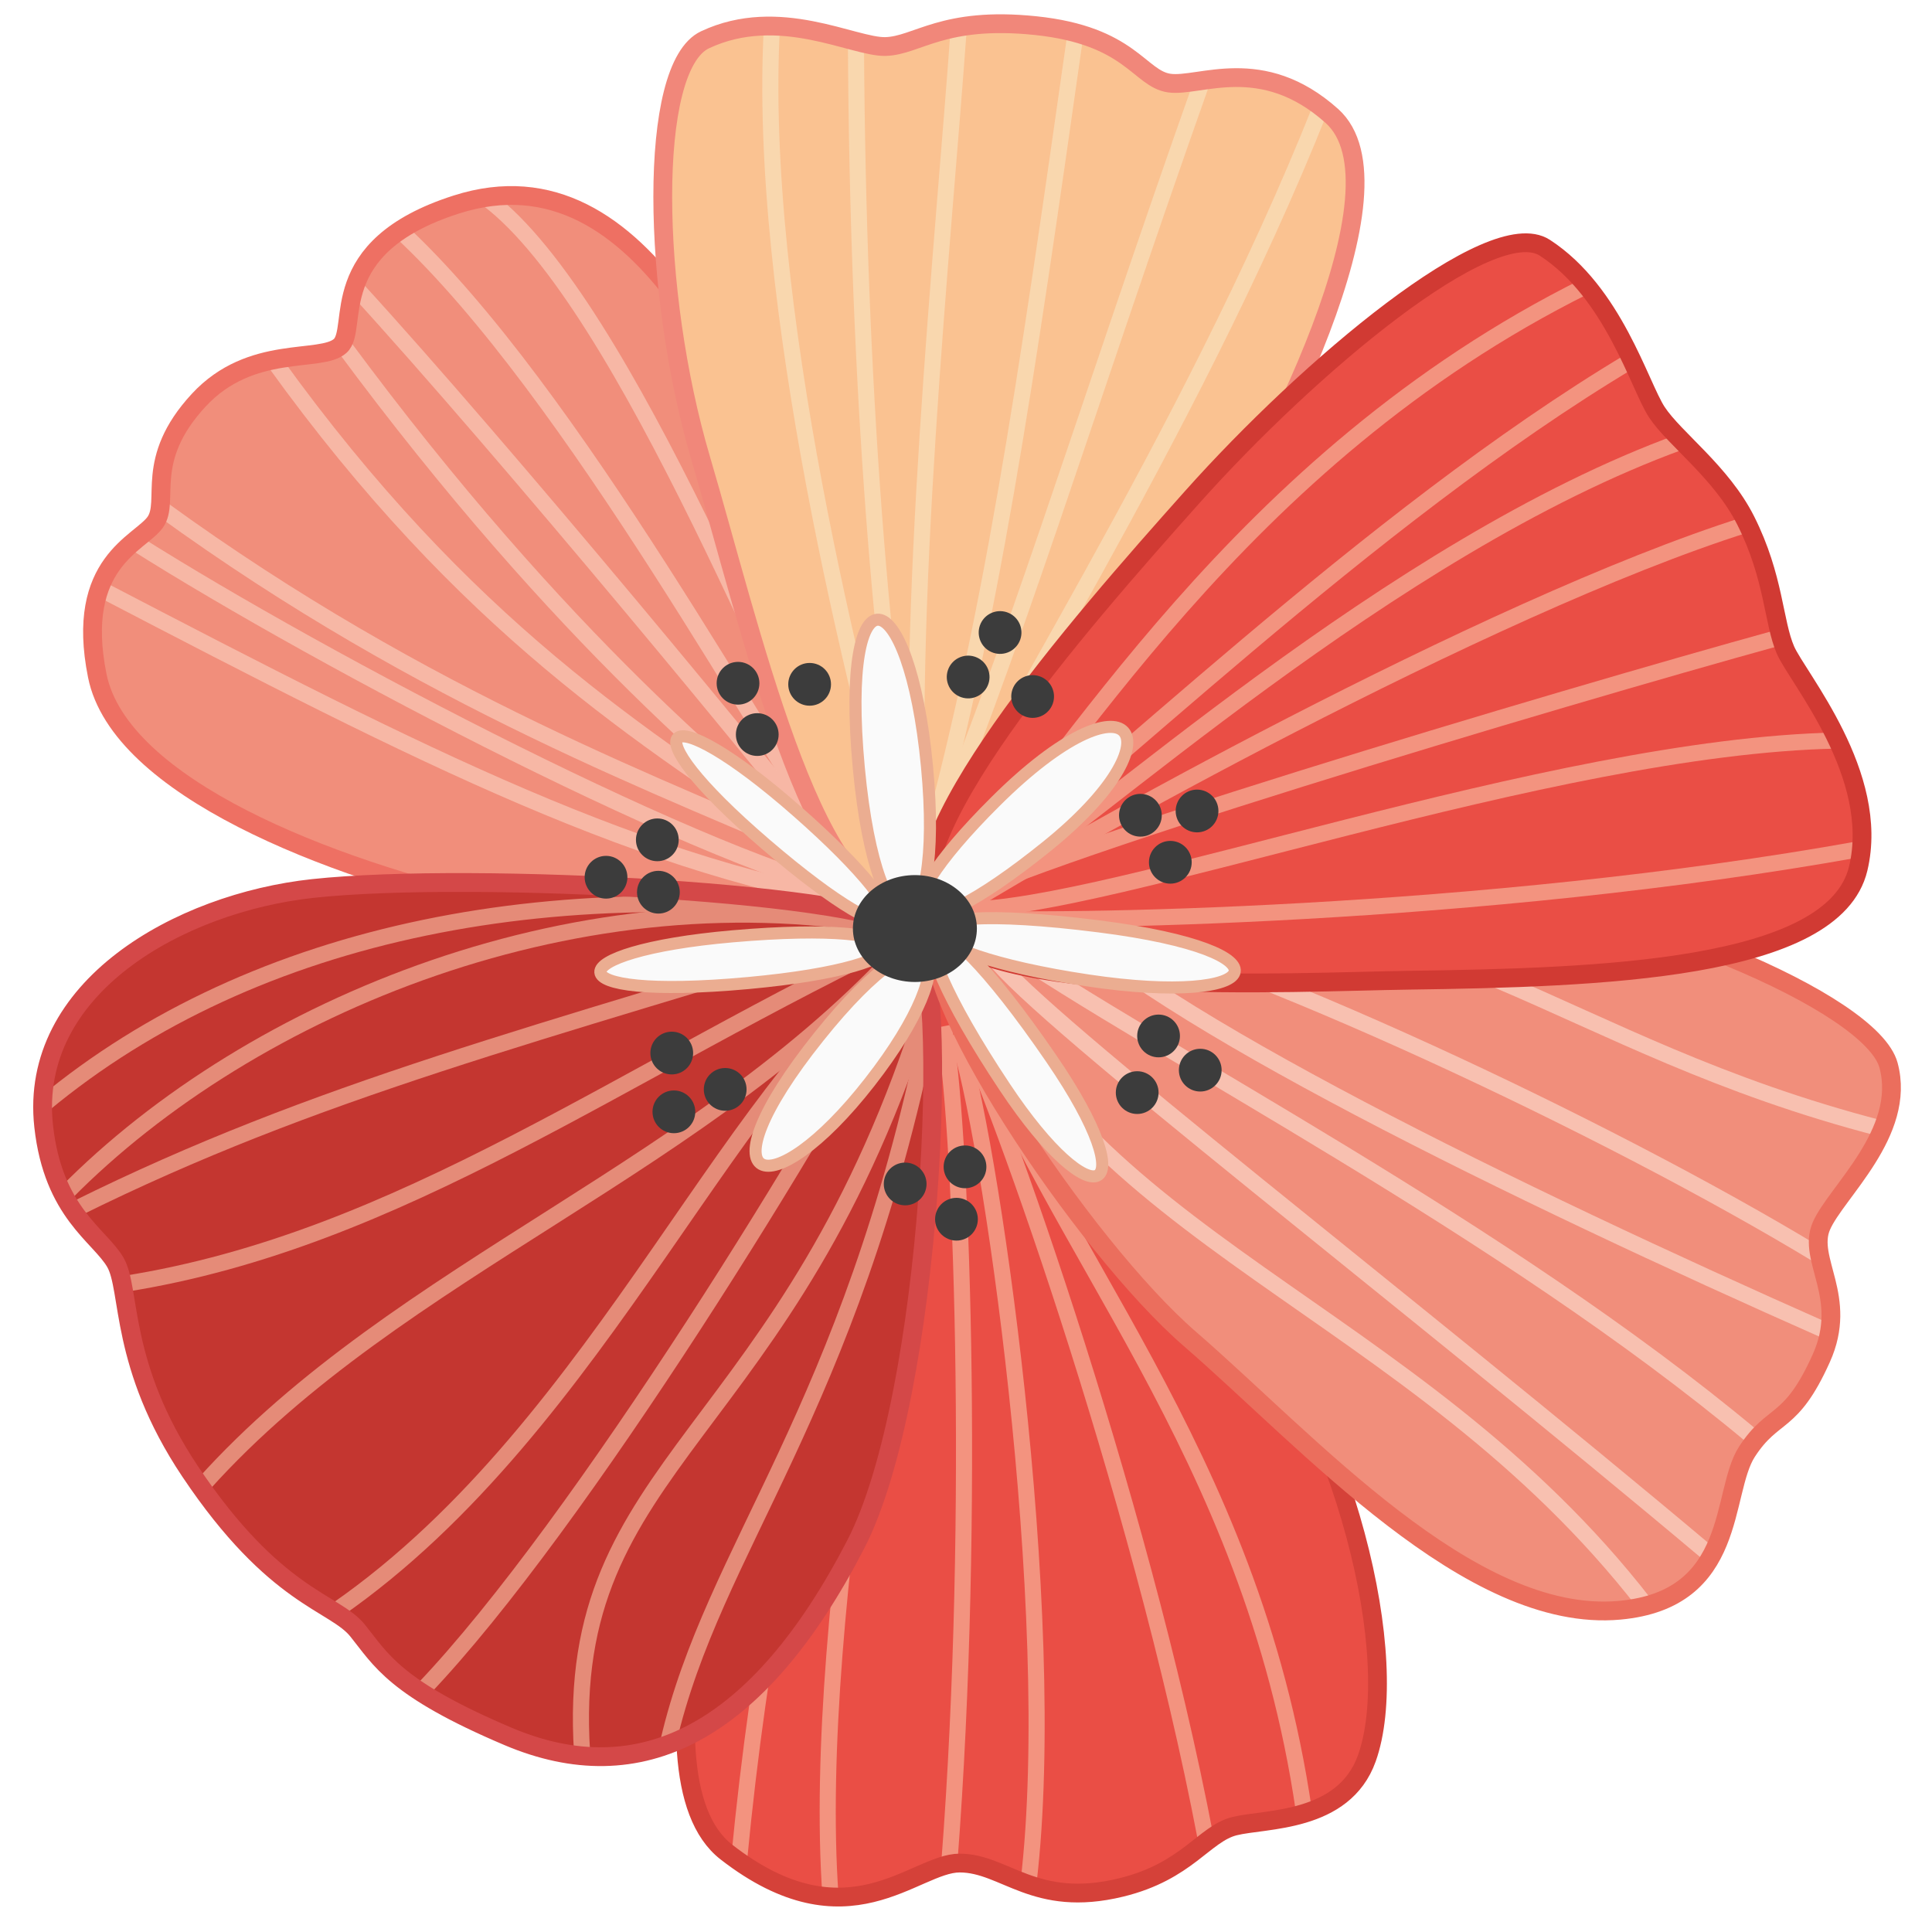 <?xml version="1.0" encoding="UTF-8" standalone="no"?>
<!-- Created with Inkscape (http://www.inkscape.org/) -->

<svg
   xmlns:dc="http://purl.org/dc/elements/1.1/"
   xmlns:cc="http://creativecommons.org/ns#"
   xmlns:rdf="http://www.w3.org/1999/02/22-rdf-syntax-ns#"
   xmlns:svg="http://www.w3.org/2000/svg"
   xmlns="http://www.w3.org/2000/svg"
   version="1.1"
   width="720"
   height="720"
   viewBox="0 0 720 720"
   id="svg2">
  <defs
     id="defs4">
    <filter
       color-interpolation-filters="sRGB"
       id="filter4191-8">
      <feGaussianBlur
         id="feGaussianBlur4193-9"
         stdDeviation="0.391" />
    </filter>
    <filter
       color-interpolation-filters="sRGB"
       id="filter4309">
      <feGaussianBlur
         id="feGaussianBlur4311"
         stdDeviation="0.391" />
    </filter>
    <filter
       color-interpolation-filters="sRGB"
       id="filter4313">
      <feGaussianBlur
         id="feGaussianBlur4315"
         stdDeviation="0.386" />
    </filter>
    <filter
       color-interpolation-filters="sRGB"
       id="filter4309-7">
      <feGaussianBlur
         id="feGaussianBlur4311-3"
         stdDeviation="0.391" />
    </filter>
    <filter
       color-interpolation-filters="sRGB"
       id="filter4191-8-0">
      <feGaussianBlur
         id="feGaussianBlur4193-9-9"
         stdDeviation="0.391" />
    </filter>
    <filter
       color-interpolation-filters="sRGB"
       id="filter4647">
      <feGaussianBlur
         id="feGaussianBlur4649"
         stdDeviation="0.313" />
    </filter>
    <filter
       color-interpolation-filters="sRGB"
       id="filter4309-7-9">
      <feGaussianBlur
         id="feGaussianBlur4311-3-4"
         stdDeviation="0.391" />
    </filter>
  </defs>
  <g
     id="layer4"
     style="display:inline">
    <path
       d="M 302.957,208.349 C 276.962,151.304 241.121,53.51 170.094,76.208 c -49.741,15.896 -36.104,46.213 -43.325,52.712 -7.221,6.499 -33.195,-0.869 -52.712,20.218 -20.657,22.319 -10.62,37.497 -16.185,45.44 -5.565,7.943 -30.122,14.937 -21.626,57.22 8.352,41.566 86.301,71.89 149.187,86.103 63.12,14.266 142.797,18.475 151.462,5.478 8.665,-12.997 -7.891,-77.871 -33.938,-135.029 z"
       id="path3918"
       style="color:#000000;fill:#f18e7b;fill-opacity:1;stroke:none;stroke-width:1px;marker:none;visibility:visible;display:inline;overflow:visible;enable-background:accumulate" />
    <g
       transform="matrix(2.888,0,0,2.888,-266.043,-1028.578)"
       id="g4258"
       style="opacity:0.63;color:#000000;fill:none;stroke:#fad0be;stroke-width:2.077;stroke-linecap:butt;stroke-linejoin:miter;stroke-miterlimit:4;stroke-opacity:1;stroke-dasharray:none;stroke-dashoffset:0;marker:none;visibility:visible;display:inline;overflow:visible;filter:url(#filter4313);enable-background:accumulate">
      <path
         d="m 155.033,381.826 c 17.854,13.435 38.714,68.059 49.674,88.565"
         id="path3937"
         style="color:#000000;fill:none;stroke:#fad0be;stroke-width:2.077;stroke-linecap:butt;stroke-linejoin:miter;stroke-miterlimit:4;stroke-opacity:1;stroke-dasharray:none;stroke-dashoffset:0;marker:none;visibility:visible;display:inline;overflow:visible;filter:url(#filter4191-8);enable-background:accumulate" />
      <path
         d="m 143.808,385.98 c 22.274,20.683 47.465,67.794 57.894,82.29"
         id="path3939"
         style="color:#000000;fill:none;stroke:#fad0be;stroke-width:2.077;stroke-linecap:butt;stroke-linejoin:miter;stroke-miterlimit:4;stroke-opacity:1;stroke-dasharray:none;stroke-dashoffset:0;marker:none;visibility:visible;display:inline;overflow:visible;filter:url(#filter4191-8);enable-background:accumulate" />
      <path
         d="m 137.974,393.228 c 19.269,21.036 54.182,63.374 62.667,74.335"
         id="path3945"
         style="color:#000000;fill:none;stroke:#fad0be;stroke-width:2.077;stroke-linecap:butt;stroke-linejoin:miter;stroke-miterlimit:4;stroke-opacity:1;stroke-dasharray:none;stroke-dashoffset:0;marker:none;visibility:visible;display:inline;overflow:visible;filter:url(#filter4191-8);enable-background:accumulate" />
      <path
         d="m 136.295,400.565 c 28.461,38.537 51.796,57.276 62.402,65.761"
         id="path3947"
         style="color:#000000;fill:none;stroke:#fad0be;stroke-width:2.077;stroke-linecap:butt;stroke-linejoin:miter;stroke-miterlimit:4;stroke-opacity:1;stroke-dasharray:none;stroke-dashoffset:0;marker:none;visibility:visible;display:inline;overflow:visible;filter:url(#filter4191-8);enable-background:accumulate" />
      <path
         d="m 127.544,402.863 c 24.572,34.118 47.111,48.26 69.385,63.109"
         id="path3949"
         style="color:#000000;fill:none;stroke:#fad0be;stroke-width:2.077;stroke-linecap:butt;stroke-linejoin:miter;stroke-miterlimit:4;stroke-opacity:1;stroke-dasharray:none;stroke-dashoffset:0;marker:none;visibility:visible;display:inline;overflow:visible;filter:url(#filter4191-8);enable-background:accumulate" />
      <path
         d="m 112.96,421.778 c 34.295,24.926 65.054,36.062 86.621,45.608"
         id="path3951"
         style="color:#000000;fill:none;stroke:#fad0be;stroke-width:2.077;stroke-linecap:butt;stroke-linejoin:miter;stroke-miterlimit:4;stroke-opacity:1;stroke-dasharray:none;stroke-dashoffset:0;marker:none;visibility:visible;display:inline;overflow:visible;filter:url(#filter4191-8);enable-background:accumulate" />
      <path
         d="m 109.425,426.109 c 24.572,15.556 74.777,41.808 94.929,45.874"
         id="path3953"
         style="color:#000000;fill:none;stroke:#fad0be;stroke-width:2.077;stroke-linecap:butt;stroke-linejoin:miter;stroke-miterlimit:4;stroke-opacity:1;stroke-dasharray:none;stroke-dashoffset:0;marker:none;visibility:visible;display:inline;overflow:visible;filter:url(#filter4191-8);enable-background:accumulate" />
      <path
         d="m 105.005,432.119 c 42.073,21.92 70.004,36.151 101.647,41.101"
         id="path3955"
         style="color:#000000;fill:none;stroke:#fad0be;stroke-width:2.077;stroke-linecap:butt;stroke-linejoin:miter;stroke-miterlimit:4;stroke-opacity:1;stroke-dasharray:none;stroke-dashoffset:0;marker:none;visibility:visible;display:inline;overflow:visible;filter:url(#filter4191-8);enable-background:accumulate" />
    </g>
    <path
       d="M 302.957,208.349 C 276.962,151.304 241.121,53.51 170.094,76.208 c -49.741,15.896 -36.104,46.213 -43.325,52.712 -7.221,6.499 -33.195,-0.869 -52.712,20.218 -20.657,22.319 -10.62,37.497 -16.185,45.44 -5.565,7.943 -30.122,14.937 -21.626,57.22 8.352,41.566 86.301,71.89 149.187,86.103 63.12,14.266 142.797,18.475 151.462,5.478 8.665,-12.997 -7.891,-77.871 -33.938,-135.029 z"
       id="path3918-3"
       style="color:#000000;fill:none;stroke:#ee7063;stroke-width:7;stroke-linecap:butt;stroke-linejoin:miter;stroke-miterlimit:4;stroke-opacity:1;stroke-dasharray:none;stroke-dashoffset:0;marker:none;visibility:visible;display:inline;overflow:visible;enable-background:accumulate" />
  </g>
  <g
     id="layer8"
     style="display:inline">
    <path
       d="m 342.266,352.258 c -20.379,3.479 -43.735,85.481 -55.662,134.186 -11.928,48.704 -53.192,174.786 -15.904,203.764 45.289,35.194 70.039,4.096 86.937,4.096 16.897,0 27.871,16.95 60.12,9.116 24.648,-5.988 30.954,-20 42.279,-22.861 11.325,-2.861 40.717,-1.147 49.337,-25.261 C 522.405,618.842 503.218,532.046 455.096,468.773 410.177,409.711 362.645,348.779 342.266,352.258 z"
       id="path4349"
       style="color:#000000;fill:#ea4e45;fill-opacity:1;stroke:none;stroke-width:2.5;marker:none;visibility:visible;display:inline;overflow:visible;enable-background:accumulate" />
    <g
       transform="matrix(2.888,0,0,2.888,-266.043,-1028.578)"
       id="g4651"
       style="opacity:0.63;color:#000000;fill:none;stroke:#f9bba1;stroke-width:2.077;stroke-linecap:butt;stroke-linejoin:miter;stroke-miterlimit:4;stroke-opacity:1;stroke-dasharray:none;stroke-dashoffset:0;marker:none;visibility:visible;display:inline;overflow:visible;filter:url(#filter4309-7-9);enable-background:accumulate">
      <path
         d="m 187.493,596.141 c 5.353,-55.968 18.859,-88.332 22.752,-113.396"
         id="path4375"
         style="color:#000000;fill:none;stroke:#f9bba1;stroke-width:2.077;stroke-linecap:butt;stroke-linejoin:miter;stroke-miterlimit:4;stroke-opacity:1;stroke-dasharray:none;stroke-dashoffset:0;marker:none;visibility:visible;display:inline;overflow:visible;filter:url(#filter4309-7-9);enable-background:accumulate" />
      <path
         d="m 199.294,600.886 c -2.677,-36.988 10.22,-98.187 12.167,-113.031"
         id="path4377"
         style="color:#000000;fill:none;stroke:#f9bba1;stroke-width:2.077;stroke-linecap:butt;stroke-linejoin:miter;stroke-miterlimit:4;stroke-opacity:1;stroke-dasharray:none;stroke-dashoffset:0;marker:none;visibility:visible;display:inline;overflow:visible;filter:url(#filter4309-7-9);enable-background:accumulate" />
      <path
         d="m 214.625,596.506 c 3.513,-45.367 1.469,-96.98 -0.73,-107.921"
         id="path4379"
         style="color:#000000;fill:none;stroke:#f9bba1;stroke-width:2.077;stroke-linecap:butt;stroke-linejoin:miter;stroke-miterlimit:4;stroke-opacity:1;stroke-dasharray:none;stroke-dashoffset:0;marker:none;visibility:visible;display:inline;overflow:visible;filter:url(#filter4309-7-9);enable-background:accumulate" />
      <path
         d="m 224.845,599.061 c 4.137,-34.797 -5.11,-97.579 -9.247,-109.502"
         id="path4381"
         style="color:#000000;fill:none;stroke:#f9bba1;stroke-width:2.077;stroke-linecap:butt;stroke-linejoin:miter;stroke-miterlimit:4;stroke-opacity:1;stroke-dasharray:none;stroke-dashoffset:0;marker:none;visibility:visible;display:inline;overflow:visible;filter:url(#filter4309-7-9);enable-background:accumulate" />
      <path
         d="m 247.719,593.464 c -8.517,-44.774 -27.984,-99.039 -32.851,-107.799"
         id="path4383"
         style="color:#000000;fill:none;stroke:#f9bba1;stroke-width:2.077;stroke-linecap:butt;stroke-linejoin:miter;stroke-miterlimit:4;stroke-opacity:1;stroke-dasharray:none;stroke-dashoffset:0;marker:none;visibility:visible;display:inline;overflow:visible;filter:url(#filter4309-7-9);enable-background:accumulate" />
      <path
         d="M 260.373,589.814 C 253.559,543.093 227.278,516.812 216.815,486.638"
         id="path4385"
         style="color:#000000;fill:none;stroke:#f9bba1;stroke-width:2.077;stroke-linecap:butt;stroke-linejoin:miter;stroke-miterlimit:4;stroke-opacity:1;stroke-dasharray:none;stroke-dashoffset:0;marker:none;visibility:visible;display:inline;overflow:visible;filter:url(#filter4309-7-9);enable-background:accumulate" />
    </g>
    <path
       d="m 342.266,352.258 c -20.379,3.479 -43.735,85.481 -55.662,134.186 -11.928,48.704 -53.192,174.786 -15.904,203.764 45.289,35.194 70.039,4.096 86.937,4.096 16.897,0 27.871,16.95 60.12,9.116 24.648,-5.988 30.954,-20 42.279,-22.861 11.325,-2.861 40.717,-1.147 49.337,-25.261 C 522.405,618.842 503.218,532.046 455.096,468.773 410.177,409.711 362.645,348.779 342.266,352.258 z"
       id="path4349-4"
       style="color:#000000;fill:none;stroke:#d54139;stroke-width:7;stroke-linecap:butt;stroke-linejoin:miter;stroke-miterlimit:4;stroke-opacity:1;stroke-dasharray:none;stroke-dashoffset:0;marker:none;visibility:visible;display:inline;overflow:visible;enable-background:accumulate" />
  </g>
  <g
     id="layer3"
     style="display:inline">
    <path
       d="M 43.008,470.464 C 37.174,460.36 19.816,451.974 16.272,419.695 10.61,368.112 66.763,336.477 116.66,331.103 c 59.789,-6.44 210.69,1.735 224.232,16.326 13.542,14.591 6.749,172.579 -22.026,228.209 -36.62,70.796 -80.585,92.208 -129.475,71.495 -42.404,-17.965 -47.461,-28.734 -56.122,-39.473 -8.661,-10.739 -30.717,-11.937 -62.402,-59.287 -26.518,-39.629 -22.025,-67.804 -27.859,-77.909 z"
       id="path3902"
       style="fill:#c43630;fill-opacity:1;stroke:none" />
    <g
       transform="matrix(2.888,0,0,2.888,-266.043,-1028.578)"
       id="g4056"
       style="opacity:0.63;stroke:#f8bca2;stroke-width:2.077;stroke-miterlimit:4;stroke-opacity:1;stroke-dasharray:none;filter:url(#filter4309)">
      <path
         d="m 108.187,521.833 c 35.709,-5.657 63.993,-27.4 102.177,-45.432"
         id="path3904"
         style="color:#000000;fill:none;stroke:#f8bca2;stroke-width:2.077;stroke-linecap:butt;stroke-linejoin:miter;stroke-miterlimit:4;stroke-opacity:1;stroke-dasharray:none;stroke-dashoffset:0;marker:none;visibility:visible;display:inline;overflow:visible;enable-background:accumulate" />
      <path
         d="m 102,512.111 c 30.896,-15.308 58.671,-22.269 105.712,-36.77"
         id="path3904-4"
         style="color:#000000;fill:none;stroke:#f8bca2;stroke-width:2.077;stroke-linecap:butt;stroke-linejoin:miter;stroke-miterlimit:4;stroke-opacity:1;stroke-dasharray:none;stroke-dashoffset:0;marker:none;visibility:visible;display:inline;overflow:visible;enable-background:accumulate" />
      <path
         d="m 100.586,510.166 c 24.042,-24.395 66.998,-41.896 107.303,-34.118"
         id="path3904-1"
         style="color:#000000;fill:none;stroke:#f8bca2;stroke-width:2.077;stroke-linecap:butt;stroke-linejoin:miter;stroke-miterlimit:4;stroke-opacity:1;stroke-dasharray:none;stroke-dashoffset:0;marker:none;visibility:visible;display:inline;overflow:visible;enable-background:accumulate" />
      <path
         d="M 97.758,498.676 C 124.981,476.048 164.933,468.27 207.713,475.341"
         id="path3904-47"
         style="color:#000000;fill:none;stroke:#f8bca2;stroke-width:2.077;stroke-linecap:butt;stroke-linejoin:miter;stroke-miterlimit:4;stroke-opacity:1;stroke-dasharray:none;stroke-dashoffset:0;marker:none;visibility:visible;display:inline;overflow:visible;enable-background:accumulate" />
      <path
         d="m 118.44,547.643 c 25.279,-28.108 65.231,-40.835 91.57,-70.887"
         id="path3904-0"
         style="color:#000000;fill:none;stroke:#f8bca2;stroke-width:2.077;stroke-linecap:butt;stroke-linejoin:miter;stroke-miterlimit:4;stroke-opacity:1;stroke-dasharray:none;stroke-dashoffset:0;marker:none;visibility:visible;display:inline;overflow:visible;enable-background:accumulate" />
      <path
         d="m 135.588,563.906 c 34.648,-24.042 51.265,-70.357 75.13,-85.737"
         id="path3904-9"
         style="color:#000000;fill:none;stroke:#f8bca2;stroke-width:2.077;stroke-linecap:butt;stroke-linejoin:miter;stroke-miterlimit:4;stroke-opacity:1;stroke-dasharray:none;stroke-dashoffset:0;marker:none;visibility:visible;display:inline;overflow:visible;enable-background:accumulate" />
      <path
         d="m 146.725,574.159 c 20.256,-21.222 51.49,-72.147 63.64,-95.283"
         id="path3904-17"
         style="color:#000000;fill:none;stroke:#f8bca2;stroke-width:2.077;stroke-linecap:butt;stroke-linejoin:miter;stroke-miterlimit:4;stroke-opacity:1;stroke-dasharray:none;stroke-dashoffset:0;marker:none;visibility:visible;display:inline;overflow:visible;enable-background:accumulate" />
      <path
         d="m 167.231,582.291 c -2.475,-38.007 26.87,-40.128 44.548,-97.05"
         id="path3904-5"
         style="color:#000000;fill:none;stroke:#f8bca2;stroke-width:2.077;stroke-linecap:butt;stroke-linejoin:miter;stroke-miterlimit:4;stroke-opacity:1;stroke-dasharray:none;stroke-dashoffset:0;marker:none;visibility:visible;display:inline;overflow:visible;enable-background:accumulate" />
      <path
         d="m 178.368,580.877 c 5.834,-25.102 23.335,-42.25 33.588,-92.454"
         id="path3904-5-9"
         style="color:#000000;fill:none;stroke:#f8bca2;stroke-width:2.077;stroke-linecap:butt;stroke-linejoin:miter;stroke-miterlimit:4;stroke-opacity:1;stroke-dasharray:none;stroke-dashoffset:0;marker:none;visibility:visible;display:inline;overflow:visible;enable-background:accumulate" />
    </g>
    <path
       d="M 43.008,470.464 C 37.174,460.36 19.816,451.974 16.272,419.695 10.61,368.112 66.763,336.477 116.66,331.103 c 59.789,-6.44 210.69,1.735 224.232,16.326 13.542,14.591 6.749,172.579 -22.026,228.209 -36.62,70.796 -80.585,92.208 -129.475,71.495 -42.404,-17.965 -47.461,-28.734 -56.122,-39.473 -8.661,-10.739 -30.717,-11.937 -62.402,-59.287 -26.518,-39.629 -22.025,-67.804 -27.859,-77.909 z"
       id="path3902-7"
       style="fill:none;stroke:#d44848;stroke-width:7;stroke-linecap:butt;stroke-linejoin:miter;stroke-miterlimit:4;stroke-opacity:1;stroke-dasharray:none;display:inline" />
  </g>
  <g
     id="layer5"
     style="display:inline">
    <path
       d="M 336.452,337.215 C 370.168,338.236 418.247,259.011 440.984,222.903 474.658,169.425 525.428,69.275 496.354,43.218 470.229,19.805 446.966,32.583 435.754,30.964 424.542,29.345 421.455,13.229 385.84,9.54 351.362,5.97 341.857,17.039 329.974,17.338 318.092,17.637 290.396,1.845 262.752,14.822 c -21.561,10.121 -19.949,93.897 -1.568,156.189 18.381,62.292 41.552,165.183 75.268,166.204 z"
       id="path4125"
       style="color:#000000;fill:#fac291;fill-opacity:1;stroke:none;stroke-width:2.5;marker:none;visibility:visible;display:inline;overflow:visible;enable-background:accumulate" />
    <g
       transform="matrix(2.888,0,0,2.888,-266.043,-1028.578)"
       id="g4357"
       style="opacity:0.63;stroke:#f9e2bf;stroke-width:2.077;stroke-miterlimit:4;stroke-opacity:1;stroke-dasharray:none;filter:url(#filter4647)">
      <path
         d="m 191.735,359.497 c -2,35.75 10.876,85.907 17.126,109.157"
         id="path4144"
         style="color:#000000;fill:none;stroke:#f9e2bf;stroke-width:2.077;stroke-linecap:butt;stroke-linejoin:miter;stroke-miterlimit:4;stroke-opacity:1;stroke-dasharray:none;stroke-dashoffset:0;marker:none;visibility:visible;display:inline;overflow:visible;enable-background:accumulate" />
      <path
         d="m 202.573,361.72 c 0.25,45 3.383,81.27 7.633,106.77"
         id="path4146"
         style="color:#000000;fill:none;stroke:#f9e2bf;stroke-width:2.077;stroke-linecap:butt;stroke-linejoin:miter;stroke-miterlimit:4;stroke-opacity:1;stroke-dasharray:none;stroke-dashoffset:0;marker:none;visibility:visible;display:inline;overflow:visible;enable-background:accumulate" />
      <path
         d="m 215.838,359.78 c -2,28 -7.011,75.676 -5.011,108.676"
         id="path4148"
         style="color:#000000;fill:none;stroke:#f9e2bf;stroke-width:2.077;stroke-linecap:butt;stroke-linejoin:miter;stroke-miterlimit:4;stroke-opacity:1;stroke-dasharray:none;stroke-dashoffset:0;marker:none;visibility:visible;display:inline;overflow:visible;enable-background:accumulate" />
      <path
         d="m 230.927,360.351 c -6.5,45.75 -10.978,76.709 -19.728,107.959"
         id="path4150"
         style="color:#000000;fill:none;stroke:#f9e2bf;stroke-width:2.077;stroke-linecap:butt;stroke-linejoin:miter;stroke-miterlimit:4;stroke-opacity:1;stroke-dasharray:none;stroke-dashoffset:0;marker:none;visibility:visible;display:inline;overflow:visible;enable-background:accumulate" />
      <path
         d="m 247.293,366.518 c -15.25,43 -25.275,76.439 -36.025,101.189"
         id="path4152"
         style="color:#000000;fill:none;stroke:#f9e2bf;stroke-width:2.077;stroke-linecap:butt;stroke-linejoin:miter;stroke-miterlimit:4;stroke-opacity:1;stroke-dasharray:none;stroke-dashoffset:0;marker:none;visibility:visible;display:inline;overflow:visible;enable-background:accumulate" />
      <path
         d="m 262.518,370.111 c -17,42.75 -44.673,84.492 -49.923,98.492"
         id="path4154"
         style="color:#000000;fill:none;stroke:#f9e2bf;stroke-width:2.077;stroke-linecap:butt;stroke-linejoin:miter;stroke-miterlimit:4;stroke-opacity:1;stroke-dasharray:none;stroke-dashoffset:0;marker:none;visibility:visible;display:inline;overflow:visible;enable-background:accumulate" />
    </g>
    <path
       d="M 336.452,337.215 C 370.168,338.236 418.247,259.011 440.984,222.903 474.658,169.425 525.428,69.275 496.354,43.218 470.229,19.805 446.966,32.583 435.754,30.964 424.542,29.345 421.455,13.229 385.84,9.54 351.362,5.97 341.857,17.039 329.974,17.338 318.092,17.637 290.396,1.845 262.752,14.822 c -21.561,10.121 -19.949,93.897 -1.568,156.189 18.381,62.292 41.552,165.183 75.268,166.204 z"
       id="path4125-0"
       style="color:#000000;fill:none;stroke:#f1877a;stroke-width:7;stroke-linecap:butt;stroke-linejoin:miter;stroke-miterlimit:4;stroke-opacity:1;stroke-dasharray:none;stroke-dashoffset:0;marker:none;visibility:visible;display:inline;overflow:visible;enable-background:accumulate" />
  </g>
  <g
     id="layer7"
     style="display:inline">
    <path
       d="m 349.505,346.001 c -11.166,20.338 54.06,118.478 93.943,152.992 44.011,38.087 104.344,106.177 160.15,101.1 44.254,-4.026 37.577,-43.84 47.419,-59.05 9.842,-15.21 16.26,-9.328 27.735,-34.893 10.251,-22.837 -5.368,-36.682 -3e-5,-49.208 5.368,-12.526 31.813,-34.831 25.051,-59.944 -6.263,-23.262 -93.943,-60.839 -174.465,-70.681 -76.628,-9.366 -168.667,-0.655 -179.833,19.683 z"
       id="path4193"
       style="color:#000000;fill:#f18e7b;fill-opacity:1;stroke:none;stroke-width:2.5;marker:none;visibility:visible;display:inline;overflow:visible;enable-background:accumulate" />
    <g
       transform="matrix(2.888,0,0,2.888,-266.043,-1028.578)"
       id="g4479"
       style="opacity:0.63;color:#000000;fill:none;stroke:#fcded0;stroke-width:2.077;stroke-linecap:butt;stroke-linejoin:miter;stroke-miterlimit:4;stroke-opacity:1;stroke-dasharray:none;stroke-dashoffset:0;marker:none;visibility:visible;display:inline;overflow:visible;filter:url(#filter4191-8-0);enable-background:accumulate">
      <path
         d="M 304.34,563.106 C 274.293,524.386 231.082,516.487 216.213,478.077"
         id="path4212"
         style="color:#000000;fill:none;stroke:#fcded0;stroke-width:2.077;stroke-linecap:butt;stroke-linejoin:miter;stroke-miterlimit:4;stroke-opacity:1;stroke-dasharray:none;stroke-dashoffset:0;marker:none;visibility:visible;display:inline;overflow:visible;filter:url(#filter4191-8-0);enable-background:accumulate" />
      <path
         d="M 312.549,556.601 C 273.519,523.766 227.055,488.299 220.24,479.625"
         id="path4214"
         style="color:#000000;fill:none;stroke:#fcded0;stroke-width:2.077;stroke-linecap:butt;stroke-linejoin:miter;stroke-miterlimit:4;stroke-opacity:1;stroke-dasharray:none;stroke-dashoffset:0;marker:none;visibility:visible;display:inline;overflow:visible;filter:url(#filter4191-8-0);enable-background:accumulate" />
      <path
         d="M 318.344,541.615 C 286.129,514.666 241.614,492.016 220.86,477.767"
         id="path4216"
         style="color:#000000;fill:none;stroke:#fcded0;stroke-width:2.077;stroke-linecap:butt;stroke-linejoin:miter;stroke-miterlimit:4;stroke-opacity:1;stroke-dasharray:none;stroke-dashoffset:0;marker:none;visibility:visible;display:inline;overflow:visible;filter:url(#filter4191-8-0);enable-background:accumulate" />
      <path
         d="M 327.984,527.986 C 287.405,510.02 240.994,487.369 227.674,473.43"
         id="path4218"
         style="color:#000000;fill:none;stroke:#fcded0;stroke-width:2.077;stroke-linecap:butt;stroke-linejoin:miter;stroke-miterlimit:4;stroke-opacity:1;stroke-dasharray:none;stroke-dashoffset:0;marker:none;visibility:visible;display:inline;overflow:visible;filter:url(#filter4191-8-0);enable-background:accumulate" />
      <path
         d="m 326.82,518.164 c -27.569,-16.727 -74.365,-38.539 -96.667,-43.805"
         id="path4220"
         style="color:#000000;fill:none;stroke:#fcded0;stroke-width:2.077;stroke-linecap:butt;stroke-linejoin:miter;stroke-miterlimit:4;stroke-opacity:1;stroke-dasharray:none;stroke-dashoffset:0;marker:none;visibility:visible;display:inline;overflow:visible;filter:url(#filter4191-8-0);enable-background:accumulate" />
      <path
         d="M 334.802,501.766 C 292.984,490.924 278.785,471.572 232.94,471.881"
         id="path4222"
         style="color:#000000;fill:none;stroke:#fcded0;stroke-width:2.077;stroke-linecap:butt;stroke-linejoin:miter;stroke-miterlimit:4;stroke-opacity:1;stroke-dasharray:none;stroke-dashoffset:0;marker:none;visibility:visible;display:inline;overflow:visible;filter:url(#filter4191-8-0);enable-background:accumulate" />
    </g>
    <path
       d="m 349.505,346.001 c -11.166,20.338 54.06,118.478 93.943,152.992 44.011,38.087 104.344,106.177 160.15,101.1 44.254,-4.026 37.577,-43.84 47.419,-59.05 9.842,-15.21 16.26,-9.328 27.735,-34.893 10.251,-22.837 -5.368,-36.682 -3e-5,-49.208 5.368,-12.526 31.813,-34.831 25.051,-59.944 -6.263,-23.262 -93.943,-60.839 -174.465,-70.681 -76.628,-9.366 -168.667,-0.655 -179.833,19.683 z"
       id="path4193-2"
       style="color:#000000;fill:none;stroke:#eb6e5d;stroke-width:7;stroke-linecap:butt;stroke-linejoin:miter;stroke-miterlimit:4;stroke-opacity:1;stroke-dasharray:none;stroke-dashoffset:0;marker:none;visibility:visible;display:inline;overflow:visible;enable-background:accumulate" />
  </g>
  <g
     id="layer6"
     style="display:inline">
    <path
       d="m 347.644,343.193 c 16.906,29.189 134.69,22.698 177.356,22.106 70.927,-0.983 158.412,-3.637 167.5,-41.607 8.359,-34.925 -22.56,-71.023 -27.094,-81.403 -4.535,-10.381 -4.207,-27.174 -14.818,-48.276 C 641.514,175.969 623.969,163.532 617.451,153.593 610.932,143.653 601.317,108.982 575.716,92.332 555.75,79.346 487.519,136.829 444.276,185.288 401.034,233.747 330.738,314.004 347.644,343.193 z"
       id="path4125-9"
       style="color:#000000;fill:#ea4e45;fill-opacity:1;stroke:none;stroke-width:1px;marker:none;visibility:visible;display:inline;overflow:visible;enable-background:accumulate" />
    <g
       transform="matrix(2.888,0,0,2.888,-266.043,-1028.578)"
       id="g4411"
       style="opacity:0.63;color:#000000;fill:none;stroke:#f9bba1;stroke-width:2.077;stroke-linecap:butt;stroke-linejoin:miter;stroke-miterlimit:4;stroke-opacity:1;stroke-dasharray:none;stroke-dashoffset:0;marker:none;visibility:visible;display:inline;overflow:visible;filter:url(#filter4309-7);enable-background:accumulate">
      <path
         d="m 332.157,465.711 c -48.668,8.76 -103.76,9.604 -116.657,8.874"
         id="path4404"
         style="color:#000000;fill:none;stroke:#f9bba1;stroke-width:2.077;stroke-linecap:butt;stroke-linejoin:miter;stroke-miterlimit:4;stroke-opacity:1;stroke-dasharray:none;stroke-dashoffset:0;marker:none;visibility:visible;display:inline;overflow:visible;filter:url(#filter4309-7);enable-background:accumulate" />
      <path
         d="m 329.116,451.719 c -36.987,0.73 -93.726,21.811 -112.463,21.811"
         id="path4406"
         style="color:#000000;fill:none;stroke:#f9bba1;stroke-width:2.077;stroke-linecap:butt;stroke-linejoin:miter;stroke-miterlimit:4;stroke-opacity:1;stroke-dasharray:none;stroke-dashoffset:0;marker:none;visibility:visible;display:inline;overflow:visible;filter:url(#filter4309-7);enable-background:accumulate" />
      <path
         d="m 321.572,438.457 c -28.227,7.787 -100.132,29.189 -107.919,34.786"
         id="path4408"
         style="color:#000000;fill:none;stroke:#f9bba1;stroke-width:2.077;stroke-linecap:butt;stroke-linejoin:miter;stroke-miterlimit:4;stroke-opacity:1;stroke-dasharray:none;stroke-dashoffset:0;marker:none;visibility:visible;display:inline;overflow:visible;filter:url(#filter4309-7);enable-background:accumulate" />
      <path
         d="M 317.435,423.857 C 283.611,434.564 228.187,465.825 217.35,472.654"
         id="path4410"
         style="color:#000000;fill:none;stroke:#f9bba1;stroke-width:2.077;stroke-linecap:butt;stroke-linejoin:miter;stroke-miterlimit:4;stroke-opacity:1;stroke-dasharray:none;stroke-dashoffset:0;marker:none;visibility:visible;display:inline;overflow:visible;filter:url(#filter4309-7);enable-background:accumulate" />
      <path
         d="m 309.04,413.15 c -37.474,13.627 -76.165,49.398 -89.792,57.915"
         id="path4412"
         style="color:#000000;fill:none;stroke:#f9bba1;stroke-width:2.077;stroke-linecap:butt;stroke-linejoin:miter;stroke-miterlimit:4;stroke-opacity:1;stroke-dasharray:none;stroke-dashoffset:0;marker:none;visibility:visible;display:inline;overflow:visible;filter:url(#filter4309-7);enable-background:accumulate" />
      <path
         d="m 296.752,393.074 c -45.018,22.387 -67.024,62.011 -81.932,78.088"
         id="path4414"
         style="color:#000000;fill:none;stroke:#f9bba1;stroke-width:2.077;stroke-linecap:butt;stroke-linejoin:miter;stroke-miterlimit:4;stroke-opacity:1;stroke-dasharray:none;stroke-dashoffset:0;marker:none;visibility:visible;display:inline;overflow:visible;filter:url(#filter4309-7);enable-background:accumulate" />
      <path
         d="m 302.592,402.686 c -33.824,20.197 -68.865,54.727 -87.359,68.597"
         id="path4414-4"
         style="color:#000000;fill:none;stroke:#f9bba1;stroke-width:2.077;stroke-linecap:butt;stroke-linejoin:miter;stroke-miterlimit:4;stroke-opacity:1;stroke-dasharray:none;stroke-dashoffset:0;marker:none;visibility:visible;display:inline;overflow:visible;filter:url(#filter4309-7);enable-background:accumulate" />
    </g>
    <path
       d="m 347.644,343.193 c 16.906,29.189 134.69,22.698 177.356,22.106 70.927,-0.983 158.412,-3.637 167.5,-41.607 8.359,-34.925 -22.56,-71.023 -27.094,-81.403 -4.535,-10.381 -4.207,-27.174 -14.818,-48.276 C 641.514,175.969 623.969,163.532 617.451,153.593 610.932,143.653 601.317,108.982 575.716,92.332 555.75,79.346 487.519,136.829 444.276,185.288 401.034,233.747 330.738,314.004 347.644,343.193 z"
       id="path4125-9-5"
       style="color:#000000;fill:none;stroke:#d13a33;stroke-width:7;stroke-linecap:butt;stroke-linejoin:miter;stroke-miterlimit:4;stroke-opacity:1;stroke-dasharray:none;stroke-dashoffset:0;marker:none;visibility:visible;display:inline;overflow:visible;enable-background:accumulate" />
  </g>
  <g
     id="layer9"
     style="display:inline">
    <path
       d="m 258.308,392.44 c 0,4.399 -3.566,7.966 -7.966,7.966 -4.399,0 -7.966,-3.566 -7.966,-7.966 0,-4.399 3.566,-7.966 7.966,-7.966 4.399,0 7.966,3.566 7.966,7.966 z"
       id="path3890"
       style="color:#000000;fill:#3c3c3c;fill-opacity:1;stroke:none;stroke-width:1px;marker:none;visibility:visible;display:inline;overflow:visible;enable-background:accumulate" />
    <path
       d="m 259.104,414.346 c 0,4.399 -3.566,7.966 -7.966,7.966 -4.399,0 -7.966,-3.566 -7.966,-7.966 0,-4.399 3.566,-7.966 7.966,-7.966 4.399,0 7.966,3.566 7.966,7.966 z"
       id="path3890-6"
       style="color:#000000;fill:#3c3c3c;fill-opacity:1;stroke:none;stroke-width:1px;marker:none;visibility:visible;display:inline;overflow:visible;enable-background:accumulate" />
    <path
       d="m 278.222,405.982 c 0,4.399 -3.566,7.966 -7.966,7.966 -4.399,0 -7.966,-3.566 -7.966,-7.966 0,-4.399 3.566,-7.966 7.966,-7.966 4.399,0 7.966,3.566 7.966,7.966 z"
       id="path3890-65"
       style="color:#000000;fill:#3c3c3c;fill-opacity:1;stroke:none;stroke-width:1px;marker:none;visibility:visible;display:inline;overflow:visible;enable-background:accumulate" />
    <path
       d="m 233.814,326.922 c 0,4.399 -3.566,7.966 -7.966,7.966 -4.399,0 -7.966,-3.566 -7.966,-7.966 0,-4.399 3.566,-7.966 7.966,-7.966 4.399,0 7.966,3.566 7.966,7.966 z"
       id="path3890-2"
       style="color:#000000;fill:#3c3c3c;fill-opacity:1;stroke:none;stroke-width:1px;marker:none;visibility:visible;display:inline;overflow:visible;enable-background:accumulate" />
    <path
       d="m 253.33,332.498 c 0,4.399 -3.566,7.966 -7.966,7.966 -4.399,0 -7.966,-3.566 -7.966,-7.966 0,-4.399 3.566,-7.966 7.966,-7.966 4.399,0 7.966,3.566 7.966,7.966 z"
       id="path3890-4"
       style="color:#000000;fill:#3c3c3c;fill-opacity:1;stroke:none;stroke-width:1px;marker:none;visibility:visible;display:inline;overflow:visible;enable-background:accumulate" />
    <path
       d="m 252.932,312.982 c 0,4.399 -3.566,7.966 -7.966,7.966 -4.399,0 -7.966,-3.566 -7.966,-7.966 0,-4.399 3.566,-7.966 7.966,-7.966 4.399,0 7.966,3.566 7.966,7.966 z"
       id="path3890-28"
       style="color:#000000;fill:#3c3c3c;fill-opacity:1;stroke:none;stroke-width:1px;marker:none;visibility:visible;display:inline;overflow:visible;enable-background:accumulate" />
    <path
       d="m 283.005,254.631 c 0,4.399 -3.566,7.966 -7.966,7.966 -4.399,0 -7.966,-3.566 -7.966,-7.966 0,-4.399 3.566,-7.966 7.966,-7.966 4.399,0 7.966,3.566 7.966,7.966 z"
       id="path3890-7"
       style="color:#000000;fill:#3c3c3c;fill-opacity:1;stroke:none;stroke-width:1px;marker:none;visibility:visible;display:inline;overflow:visible;enable-background:accumulate" />
    <path
       d="m 309.69,255.029 c 0,4.399 -3.566,7.966 -7.966,7.966 -4.399,0 -7.966,-3.566 -7.966,-7.966 0,-4.399 3.566,-7.966 7.966,-7.966 4.399,0 7.966,3.566 7.966,7.966 z"
       id="path3890-0"
       style="color:#000000;fill:#3c3c3c;fill-opacity:1;stroke:none;stroke-width:1px;marker:none;visibility:visible;display:inline;overflow:visible;enable-background:accumulate" />
    <path
       d="m 290.174,273.749 c 0,4.399 -3.566,7.966 -7.966,7.966 -4.399,0 -7.966,-3.566 -7.966,-7.966 0,-4.399 3.566,-7.966 7.966,-7.966 4.399,0 7.966,3.566 7.966,7.966 z"
       id="path3890-5"
       style="color:#000000;fill:#3c3c3c;fill-opacity:1;stroke:none;stroke-width:1px;marker:none;visibility:visible;display:inline;overflow:visible;enable-background:accumulate" />
    <path
       d="m 368.349,254.847 c -1.406,4.169 -5.925,6.408 -10.094,5.002 -4.169,-1.406 -6.408,-5.925 -5.002,-10.094 1.406,-4.169 5.925,-6.408 10.094,-5.002 4.169,1.406 6.408,5.925 5.002,10.094 z"
       id="path3890-24"
       style="color:#000000;fill:#3c3c3c;fill-opacity:1;stroke:none;stroke-width:1px;marker:none;visibility:visible;display:inline;overflow:visible;enable-background:accumulate" />
    <path
       d="m 380.248,238.264 c -1.406,4.169 -5.925,6.408 -10.094,5.002 -4.169,-1.406 -6.408,-5.925 -5.002,-10.094 1.406,-4.169 5.925,-6.408 10.094,-5.002 4.169,1.406 6.408,5.925 5.002,10.094 z"
       id="path3890-25"
       style="color:#000000;fill:#3c3c3c;fill-opacity:1;stroke:none;stroke-width:1px;marker:none;visibility:visible;display:inline;overflow:visible;enable-background:accumulate" />
    <path
       d="m 392.38,262.112 c -1.406,4.169 -5.925,6.408 -10.094,5.002 -4.169,-1.406 -6.408,-5.925 -5.002,-10.094 1.406,-4.169 5.925,-6.408 10.094,-5.002 4.169,1.406 6.408,5.925 5.002,10.094 z"
       id="path3890-72"
       style="color:#000000;fill:#3c3c3c;fill-opacity:1;stroke:none;stroke-width:1px;marker:none;visibility:visible;display:inline;overflow:visible;enable-background:accumulate" />
    <path
       d="m 439.731,386.07 c 0,4.399 -3.566,7.966 -7.966,7.966 -4.399,0 -7.966,-3.566 -7.966,-7.966 0,-4.399 3.566,-7.966 7.966,-7.966 4.399,0 7.966,3.566 7.966,7.966 z"
       id="path3890-70"
       style="color:#000000;fill:#3c3c3c;fill-opacity:1;stroke:none;stroke-width:1px;marker:none;visibility:visible;display:inline;overflow:visible;enable-background:accumulate" />
    <path
       d="m 455.265,398.815 c 0,4.399 -3.566,7.966 -7.966,7.966 -4.399,0 -7.966,-3.566 -7.966,-7.966 0,-4.399 3.566,-7.966 7.966,-7.966 4.399,0 7.966,3.566 7.966,7.966 z"
       id="path3890-63"
       style="color:#000000;fill:#3c3c3c;fill-opacity:1;stroke:none;stroke-width:1px;marker:none;visibility:visible;display:inline;overflow:visible;enable-background:accumulate" />
    <path
       d="m 431.765,407.18 c 0,4.399 -3.566,7.966 -7.966,7.966 -4.399,0 -7.966,-3.566 -7.966,-7.966 0,-4.399 3.566,-7.966 7.966,-7.966 4.399,0 7.966,3.566 7.966,7.966 z"
       id="path3890-68"
       style="color:#000000;fill:#3c3c3c;fill-opacity:1;stroke:none;stroke-width:1px;marker:none;visibility:visible;display:inline;overflow:visible;enable-background:accumulate" />
    <path
       d="m 367.598,434.851 c 0,4.399 -3.566,7.966 -7.966,7.966 -4.399,0 -7.966,-3.566 -7.966,-7.966 0,-4.399 3.566,-7.966 7.966,-7.966 4.399,0 7.966,3.566 7.966,7.966 z"
       id="path3890-9"
       style="color:#000000;fill:#3c3c3c;fill-opacity:1;stroke:none;stroke-width:1px;marker:none;visibility:visible;display:inline;overflow:visible;enable-background:accumulate" />
    <path
       d="m 364.411,454.367 c 0,4.399 -3.566,7.966 -7.966,7.966 -4.399,0 -7.966,-3.566 -7.966,-7.966 0,-4.399 3.566,-7.966 7.966,-7.966 4.399,0 7.966,3.566 7.966,7.966 z"
       id="path3890-51"
       style="color:#000000;fill:#3c3c3c;fill-opacity:1;stroke:none;stroke-width:1px;marker:none;visibility:visible;display:inline;overflow:visible;enable-background:accumulate" />
    <path
       d="m 345.293,441.224 c 0,4.399 -3.566,7.966 -7.966,7.966 -4.399,0 -7.966,-3.566 -7.966,-7.966 0,-4.399 3.566,-7.966 7.966,-7.966 4.399,0 7.966,3.566 7.966,7.966 z"
       id="path3890-09"
       style="color:#000000;fill:#3c3c3c;fill-opacity:1;stroke:none;stroke-width:1px;marker:none;visibility:visible;display:inline;overflow:visible;enable-background:accumulate" />
    <path
       d="m 432.96,303.821 c 0,4.399 -3.566,7.966 -7.966,7.966 -4.399,0 -7.966,-3.566 -7.966,-7.966 0,-4.399 3.566,-7.966 7.966,-7.966 4.399,0 7.966,3.566 7.966,7.966 z"
       id="path3890-69"
       style="color:#000000;fill:#3c3c3c;fill-opacity:1;stroke:none;stroke-width:1px;marker:none;visibility:visible;display:inline;overflow:visible;enable-background:accumulate" />
    <path
       d="m 444.113,321.346 c 0,4.399 -3.566,7.966 -7.966,7.966 -4.399,0 -7.966,-3.566 -7.966,-7.966 0,-4.399 3.566,-7.966 7.966,-7.966 4.399,0 7.966,3.566 7.966,7.966 z"
       id="path3890-73"
       style="color:#000000;fill:#3c3c3c;fill-opacity:1;stroke:none;stroke-width:1px;marker:none;visibility:visible;display:inline;overflow:visible;enable-background:accumulate" />
    <path
       d="m 454.07,302.228 c 0,4.399 -3.566,7.966 -7.966,7.966 -4.399,0 -7.966,-3.566 -7.966,-7.966 0,-4.399 3.566,-7.966 7.966,-7.966 4.399,0 7.966,3.566 7.966,7.966 z"
       id="path3890-03"
       style="color:#000000;fill:#3c3c3c;fill-opacity:1;stroke:none;stroke-width:1px;marker:none;visibility:visible;display:inline;overflow:visible;enable-background:accumulate" />
  </g>
  <g
     id="layer1"
     style="display:inline">
    <g
       transform="matrix(2.888,0,0,2.888,-266.043,-1028.578)"
       id="g4752"
       style="fill:#fafafa;fill-opacity:1;stroke:#ebad91;stroke-width:1.558;stroke-miterlimit:4;stroke-opacity:1;stroke-dasharray:none">
      <path
         d="m 204.364,495.779 c -13.004,16.668 -22.073,13.532 -6.619,-5.792 15.065,-18.838 19.682,-10.952 6.619,5.792 z"
         id="path3812"
         style="color:#000000;fill:#fafafa;fill-opacity:1;stroke:#ebad91;stroke-width:1.558;stroke-linecap:butt;stroke-linejoin:miter;stroke-miterlimit:4;stroke-opacity:1;stroke-dasharray:none;stroke-dashoffset:0;marker:none;visibility:visible;display:inline;overflow:visible;enable-background:accumulate" />
      <path
         d="m 188.676,483.009 c -25.647,2.355 -24.574,-4.061 -2.031,-6.029 25.872,-2.259 26.35,3.797 2.031,6.029 z"
         id="path3812-6"
         style="color:#000000;fill:#fafafa;fill-opacity:1;stroke:#ebad91;stroke-width:1.558;stroke-linecap:butt;stroke-linejoin:miter;stroke-miterlimit:4;stroke-opacity:1;stroke-dasharray:none;stroke-dashoffset:0;marker:none;visibility:visible;display:inline;overflow:visible;enable-background:accumulate" />
      <path
         d="m 195.001,460.872 c 17.761,15.624 14.744,20.369 -4.034,4.256 -18.305,-15.708 -13.371,-19.566 4.034,-4.256 z"
         id="path3812-7"
         style="color:#000000;fill:#fafafa;fill-opacity:1;stroke:#ebad91;stroke-width:1.558;stroke-linecap:butt;stroke-linejoin:miter;stroke-miterlimit:4;stroke-opacity:1;stroke-dasharray:none;stroke-dashoffset:0;marker:none;visibility:visible;display:inline;overflow:visible;enable-background:accumulate" />
      <path
         d="m 211.736,455.02 c 2.322,24.351 -6.372,26.005 -8.792,0.252 -2.492,-26.522 6.484,-24.45 8.792,-0.252 z"
         id="path3812-5"
         style="color:#000000;fill:#fafafa;fill-opacity:1;stroke:#ebad91;stroke-width:1.558;stroke-linecap:butt;stroke-linejoin:miter;stroke-miterlimit:4;stroke-opacity:1;stroke-dasharray:none;stroke-dashoffset:0;marker:none;visibility:visible;display:inline;overflow:visible;enable-background:accumulate" />
      <path
         d="m 227.216,465.362 c -18.459,14.898 -22.503,10.004 -6.619,-5.792 17.553,-17.455 24.308,-8.485 6.619,5.792 z"
         id="path3812-2"
         style="color:#000000;fill:#fafafa;fill-opacity:1;stroke:#ebad91;stroke-width:1.558;stroke-linecap:butt;stroke-linejoin:miter;stroke-miterlimit:4;stroke-opacity:1;stroke-dasharray:none;stroke-dashoffset:0;marker:none;visibility:visible;display:inline;overflow:visible;enable-background:accumulate" />
      <path
         d="m 232.556,482.679 c -24.496,-3.657 -28.229,-10.726 1.397,-6.98 25.434,3.216 21.574,10.409 -1.397,6.98 z"
         id="path3812-55"
         style="color:#000000;fill:#fafafa;fill-opacity:1;stroke:#ebad91;stroke-width:1.558;stroke-linecap:butt;stroke-linejoin:miter;stroke-miterlimit:4;stroke-opacity:1;stroke-dasharray:none;stroke-dashoffset:0;marker:none;visibility:visible;display:inline;overflow:visible;enable-background:accumulate" />
      <path
         d="m 221.789,496.452 c -15.643,-23.516 -10.742,-28.123 6.001,-3.681 12.379,18.071 5.46,20.91 -6.001,3.681 z"
         id="path3812-1"
         style="color:#000000;fill:#fafafa;fill-opacity:1;stroke:#ebad91;stroke-width:1.558;stroke-linecap:butt;stroke-linejoin:miter;stroke-miterlimit:4;stroke-opacity:1;stroke-dasharray:none;stroke-dashoffset:0;marker:none;visibility:visible;display:inline;overflow:visible;enable-background:accumulate" />
    </g>
    <path
       d="m 364.056,346.04 c 0,10.999 -10.343,19.915 -23.101,19.915 -12.758,0 -23.101,-8.916 -23.101,-19.915 0,-10.999 10.343,-19.915 23.101,-19.915 12.758,0 23.101,8.916 23.101,19.915 z"
       id="path3869"
       style="color:#000000;fill:#3c3c3c;fill-opacity:1;stroke:none;stroke-width:1px;marker:none;visibility:visible;display:inline;overflow:visible;enable-background:accumulate" />
  </g>
</svg>
